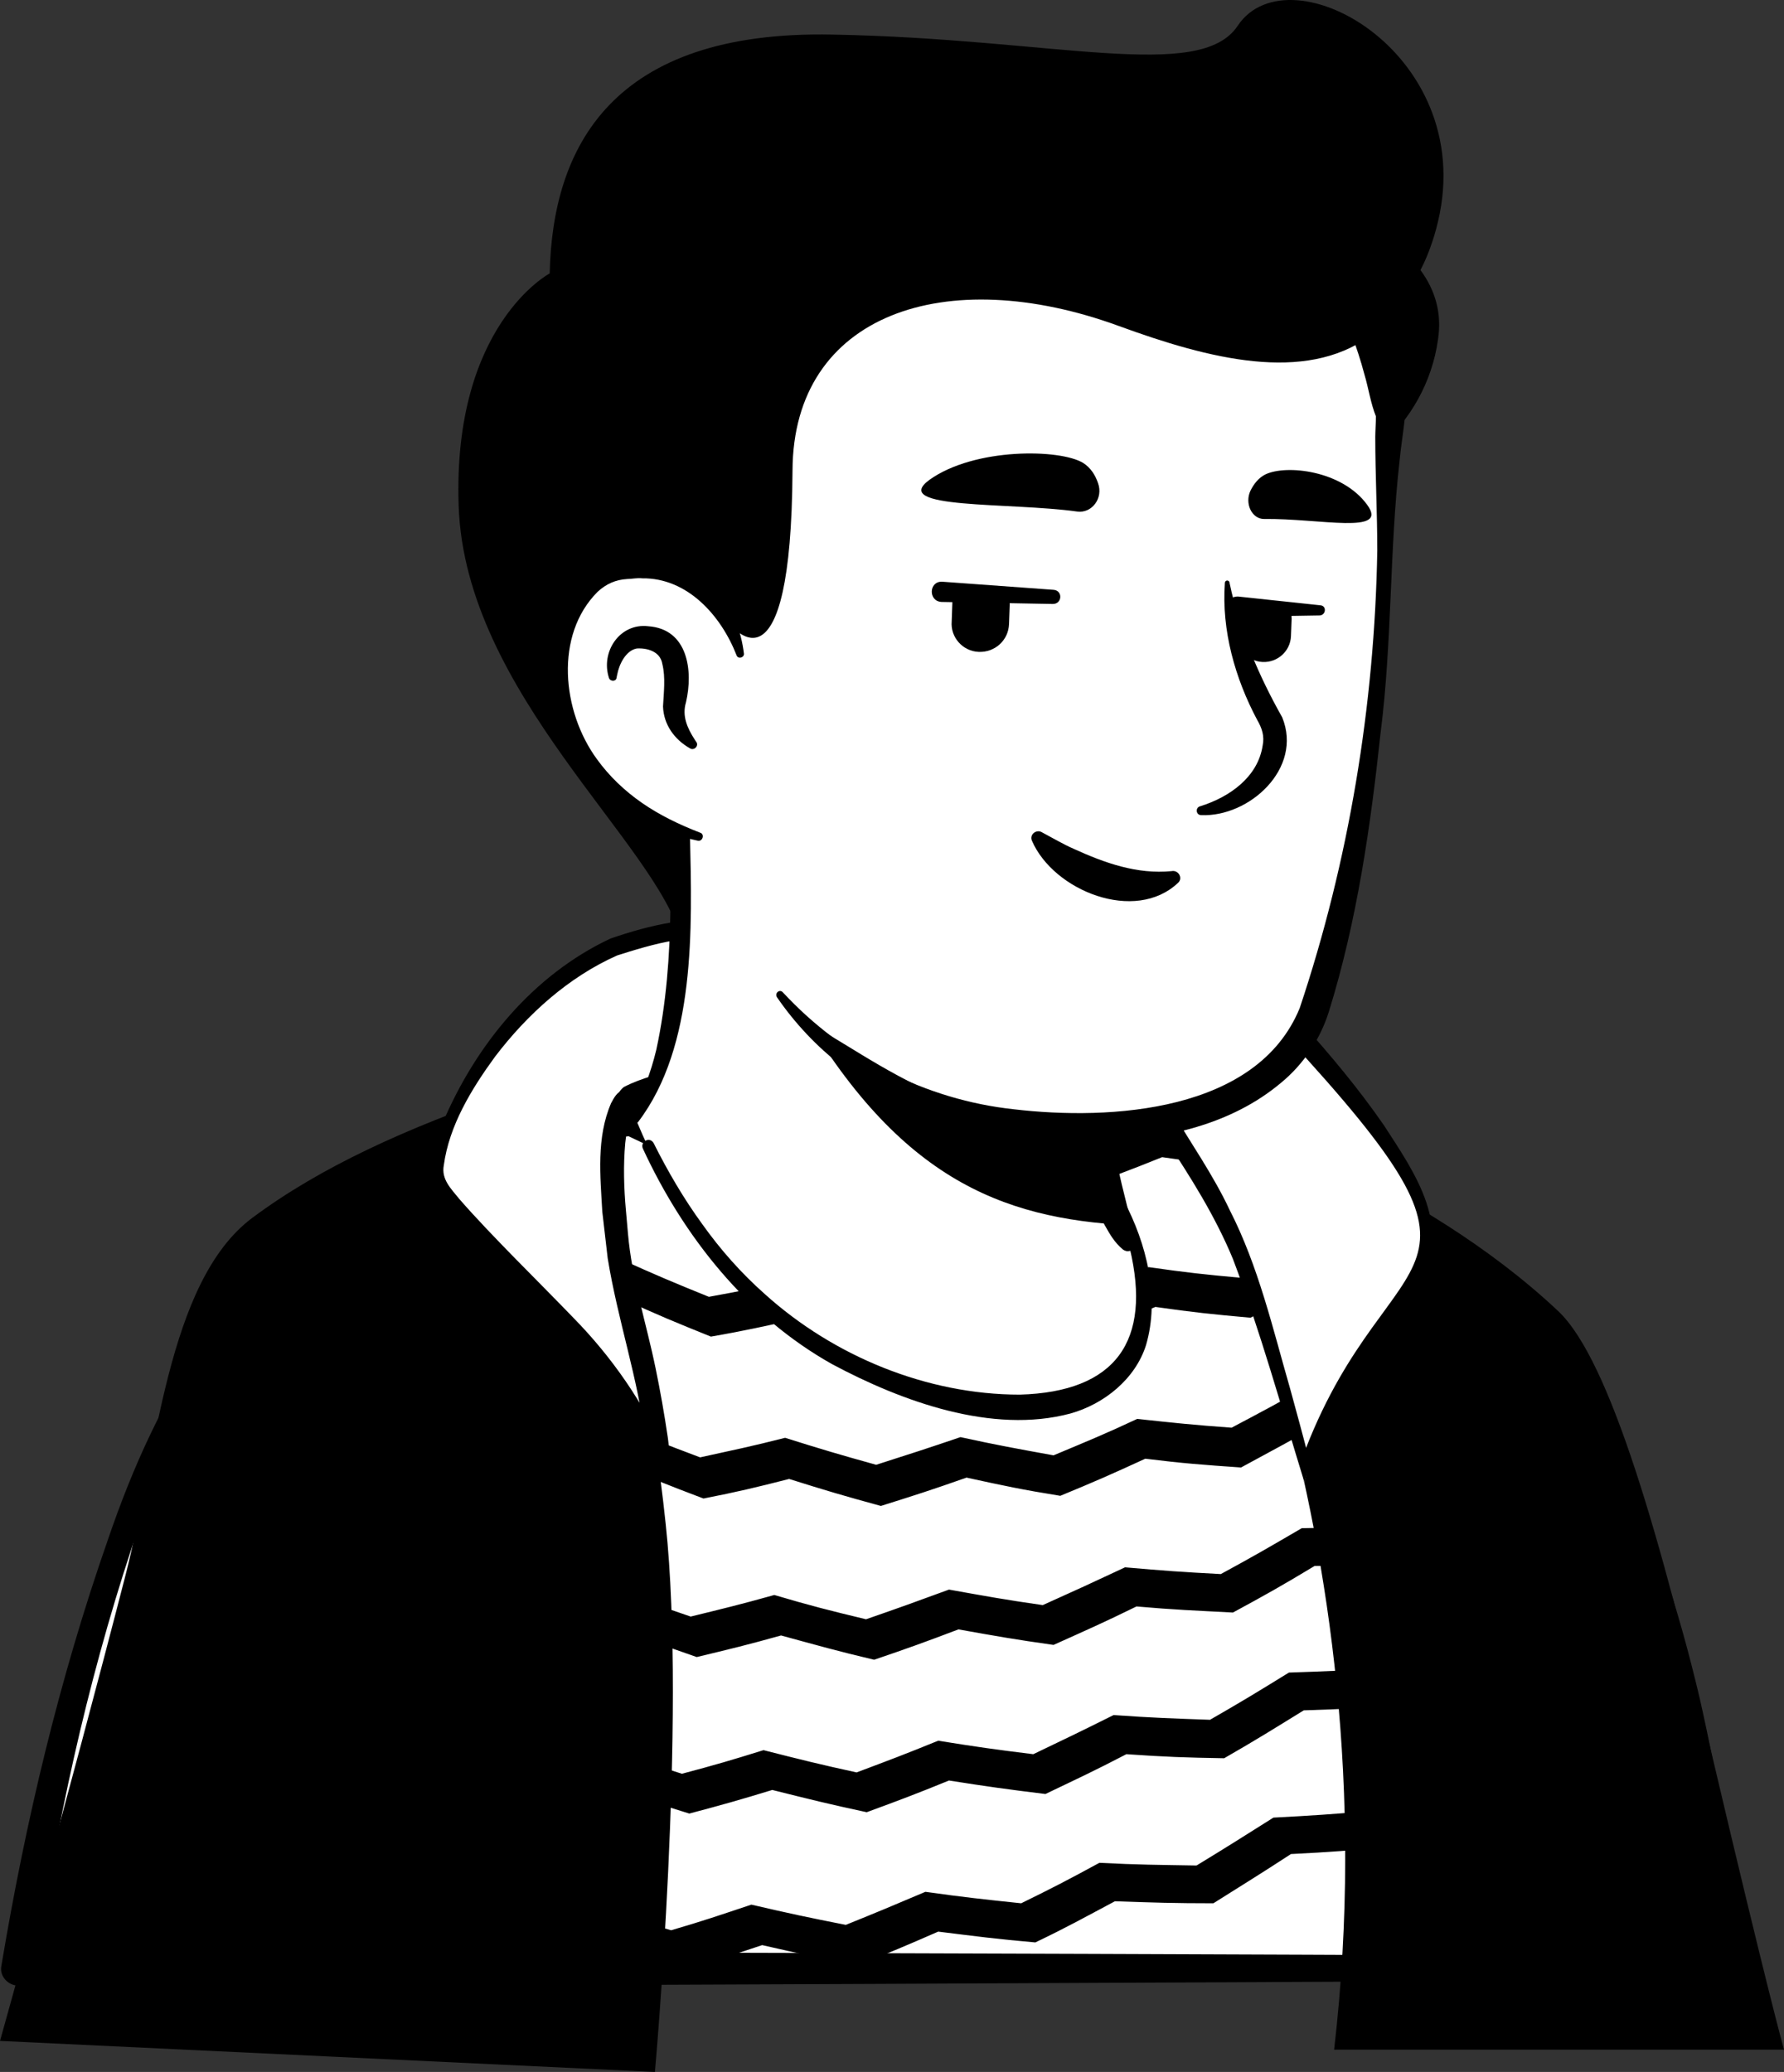 <?xml version="1.0" encoding="UTF-8" standalone="no"?>
<svg
   version="1.1"
   id="svg255"
   sodipodi:docname="avatartion.svg"
   width="264.5"
   height="307.129"
   inkscape:version="1.2.2 (b0a84865, 2022-12-01)"
   xmlns:inkscape="http://www.inkscape.org/namespaces/inkscape"
   xmlns:sodipodi="http://sodipodi.sourceforge.net/DTD/sodipodi-0.dtd"
   xmlns="http://www.w3.org/2000/svg"
   xmlns:svg="http://www.w3.org/2000/svg">
  <rect width="100%" height="100%" fill="#333333" stroke="none"/>
  <defs
     id="defs259" />
  <sodipodi:namedview
     id="namedview257"
     pagecolor="#ffffff"
     bordercolor="#000000"
     borderopacity="0.25"
     inkscape:showpageshadow="2"
     inkscape:pageopacity="0.0"
     inkscape:pagecheckerboard="0"
     inkscape:deskcolor="#d1d1d1"
     showgrid="false"
     inkscape:zoom="1.5733333"
     inkscape:cx="129.97881"
     inkscape:cy="213.87712"
     inkscape:window-width="1440"
     inkscape:window-height="823"
     inkscape:window-x="0"
     inkscape:window-y="25"
     inkscape:window-maximized="0"
     inkscape:current-layer="svg255" />
  <svg
     width="306"
     height="306"
     fill="none"
     version="1.1"
     id="svg186"
     transform="translate(-13.8,-48.571)">
    <path
       fill="#ffffff"
       d="m 236.1,278.4 c -0.7,0.5 -1.5,1 -2.2,1.5 -0.8,0.5 -1.5,1 -2.3,1.4 -0.7,0.4 -1.3,0.8 -2,1.2 -0.1,0.1 -0.2,0.1 -0.3,0.2 -2.3,1.4 -4.7,2.7 -7.1,3.9 -0.7,0.4 -1.5,0.8 -2.2,1.1 0,0 -0.1,0.1 -0.2,0.1 l -2.4,1.2 c -1.6,0.8 -3.3,1.5 -4.9,2.2 -0.8,0.4 -1.7,0.7 -2.5,1 -0.8,0.3 -1.7,0.7 -2.5,1 -0.8,0.3 -1.7,0.7 -2.5,1 h -0.1 c -0.8,0.3 -1.7,0.6 -2.5,0.9 -1.8,0.6 -3.7,1.2 -5.5,1.8 -0.6,0.2 -1.3,0.4 -1.9,0.6 -1.9,0.6 -3.8,1.1 -5.7,1.5 -0.7,0.2 -1.4,0.3 -2.2,0.5 -1.8,0.4 -3.7,0.8 -5.5,1.2 -0.4,0.1 -0.7,0.1 -1.1,0.2 -0.6,0.1 -1.3,0.2 -1.9,0.3 -0.9,0.1 -1.7,0.3 -2.6,0.4 -0.4,0.1 -0.8,0.1 -1.2,0.2 -0.5,0.1 -1.1,0.2 -1.7,0.2 -1.6,0.2 -3.3,0.4 -4.9,0.6 -0.5,0.1 -1.1,0.1 -1.6,0.2 h -0.1 c -0.7,0.1 -1.4,0.1 -2.1,0.2 -0.7,0.1 -1.4,0.1 -2.1,0.1 -0.4,0 -0.9,0.1 -1.3,0.1 -0.8,0 -1.5,0.1 -2.2,0.1 -1,0 -1.9,0.1 -2.9,0.1 h -5 c -42.2,-0.6 -80.1,-18.5 -107.2,-46.9 0,0 0,-0.1 -0.1,-0.1 -3,-2.7 -0.4,-17.1 11.7,-26.2 15.2,-11.5 51.6,-18.7 51.6,-18.7 0,0 14.1,-2.3 66.4,8.6 30.6,6.4 53.9,15.7 66.9,40.9 2.7,5.2 5.4,13.2 -4.1,17.4 z"
       id="path182" />
    <path
       fill="#000000"
       d="m 173.6,219 c 19.2,3.9 39.7,8.1 55.5,20.8 5.3,4.3 8.8,10.6 11.7,16.7 1.4,3 2.8,6.1 3.9,9.4 0.6,2.2 1.5,4.7 1,7.3 -0.1,0.7 -0.7,1.6 -1.2,2.1 -2.3,2.3 -4.8,3.7 -7.3,5.5 -14.7,10.2 -31.6,17.4 -49.1,21.2 -39,8.5 -81.2,1.9 -115.5,-18.6 -11.4,-6.9 -21.9,-15.3 -30.9,-25.2 -1,-1.2 -1,-3.2 -1,-4.5 0.1,-3 0.9,-5.9 1.9,-8.6 2.4,-6.2 5.5,-12.4 10.8,-16.7 3.8,-2.6 7.9,-4.8 12.1,-6.6 13.2,-5.6 27.1,-9.5 41.4,-11.1 1.2,-0.1 1.4,1.6 0.2,1.8 -13.7,2.8 -27.3,7 -40,12.7 -4.6,2.3 -9.5,4.3 -13.2,7.9 -3.5,3.8 -6,8.5 -8,13.3 -1.3,2.9 -2.2,7.5 -1.8,9.8 6.3,7.5 13.7,14.1 21.7,19.8 43.8,30.6 110.3,32.6 156.9,7.1 4.2,-2.3 8.3,-4.9 12.2,-7.6 1.9,-1.3 3.9,-2.4 5.4,-3.9 0.1,-0.1 0,0 0,0.1 0,0.1 -0.1,0.2 -0.1,0.2 0.1,-1.2 -0.3,-2.8 -0.8,-4.4 -1.8,-5.8 -4.7,-11.9 -7.8,-17.2 -4.9,-7.9 -13.2,-12.9 -21.6,-16.9 -5.8,-2.7 -11.9,-4.8 -18.1,-6.8 -6.2,-2 -12.5,-3.7 -18.8,-5.2 -1.6,-0.4 -1.1,-2.7 0.5,-2.4 z"
       id="path184" />
  </svg>
  <svg
     width="306"
     height="356"
     fill="none"
     version="1.1"
     id="svg215"
     transform="translate(-13.8,-48.571)">
    <path
       fill="#7e5d6d"
       d="m 89.1,210.6 c 0,0 14.6,-5.8 17.3,-6 l 0.2,2.3 c 0,0 -11.6,5 -12.3,5.8 -0.6,0.7 -5.2,-2.1 -5.2,-2.1 z"
       id="path188" />
    <path
       fill="#ffffff"
       d="m 269.299,340.4 h -252.9 c 0,0 6.6,-46.9 21.9,-79.9 11.5,-25 33.9,-41 54.1,-48.2 5.7,-2 10.1,-4.2 14.2,-5.3 0,0.2 18.4,-3 33.3,-1.3 23.3,2.6 47.1,10.5 47.4,10.4 12.9,3.4 28.7,13 51.6,32.2 25.8,21.6 30.4,92.1 30.4,92.1 z"
       id="path190" />
    <mask
       id="Outfit08_svg__a"
       width="254"
       height="136"
       x="16"
       y="205"
       maskUnits="userSpaceOnUse">
      <path
         fill="#ffffff"
         d="m 269.299,340.4 h -252.9 c 0,0 6.6,-46.9 21.9,-79.9 11.5,-25 33.9,-41 54.1,-48.2 5.7,-2 10.1,-4.2 14.2,-5.3 0,0.2 18.4,-3 33.3,-1.3 23.3,2.6 47.1,10.5 47.4,10.4 12.9,3.4 28.7,13 51.6,32.2 25.8,21.6 30.4,92.1 30.4,92.1 z"
         id="path192" />
    </mask>
    <g
       fill="#000000"
       mask="url(#Outfit08_svg__a)"
       id="g197">
      <path
         d="m 68.4,204.7 c 5.5,0.2 8.3,0.3 13.8,0.2 4.9,2.9 7.3,4.3 12.3,7 5.1,-0.3 7.699,-0.5 12.799,-1.1 5.1,2.4 7.6,3.6 12.7,5.9 5.2,-0.8 7.8,-1.3 12.9,-2.3 5.2,2 7.9,2.9 13.1,4.6 5.2,-1.3 7.8,-2.1 13,-3.6 5.4,1.4 8.1,2.1 13.5,3.3 5.2,-1.9 7.8,-2.8 13,-4.9 5.5,0.9 8.3,1.3 13.8,2 5.1,-2.4 7.7,-3.6 12.8,-6.2 5.6,0.3 8.4,0.4 14,0.5 5,-3 7.5,-4.5 12.5,-7.6 6.3,-0.5 9.4,-0.8 15.7,-1.5 -0.5,2.4 -0.7,3.6 -1.1,6 -5.2,0.6 -7.9,0.9 -13.1,1.3 -5.1,3.2 -7.6,4.8 -12.8,7.8 -5.7,0 -8.5,-0.1 -14.2,-0.4 -5.2,2.6 -7.8,3.9 -13,6.3 -5.6,-0.7 -8.4,-1.1 -14,-1.9 -5.2,2.1 -7.9,3.1 -13.1,4.9 -5.5,-1.2 -8.2,-1.9 -13.6,-3.3 -5.2,1.5 -7.9,2.3 -13.1,3.6 -5.3,-1.8 -8,-2.7 -13.3,-4.7 -5.2,1 -7.8,1.5 -13.1,2.3 -5.2,-2.3 -7.7,-3.4 -12.9,-5.9 -5.2,0.5 -7.8,0.7 -12.9,1 -5,-2.7 -7.5,-4.1 -12.4,-7.1 -4.6,0 -6.9,0 -11.5,-0.2 -0.7,-2.3 -1.1,-3.5 -1.8,-6 z M 67,230.1 c 5.5,0.1 8.2,0.1 13.8,-0.1 5,2.8 7.5,4.1 12.5,6.7 5.1,-0.4 7.6,-0.7 12.7,-1.4 5.1,2.3 7.7,3.4 12.9,5.5 5.1,-0.9 7.6,-1.5 12.8,-2.6 5.3,1.8 8,2.7 13.3,4.3 5.1,-1.5 7.7,-2.2 12.8,-3.9 5.4,1.3 8.2,1.9 13.6,3 5.1,-2 7.6,-3 12.7,-5.2 5.6,0.8 8.3,1.1 13.9,1.6 5,-2.5 7.5,-3.8 12.5,-6.5 5.6,0.2 8.5,0.2 14.1,0.1 4.9,-3 7.3,-4.6 12.2,-7.8 6.3,-0.6 9.5,-0.9 15.8,-1.8 -0.4,2.4 -0.5,3.6 -0.9,5.9 -5.3,0.7 -7.9,1 -13.1,1.5 -5,3.3 -7.4,4.9 -12.4,8 -5.7,0.1 -8.6,0.1 -14.3,-0.1 -5.1,2.7 -7.6,4 -12.7,6.6 -5.6,-0.5 -8.5,-0.8 -14.1,-1.6 -5.1,2.2 -7.7,3.2 -12.9,5.2 -5.5,-1.1 -8.3,-1.7 -13.8,-3 -5.2,1.7 -7.7,2.4 -12.9,3.9 -5.4,-1.6 -8.1,-2.5 -13.4,-4.3 -5.2,1.1 -7.7,1.7 -12.9,2.6 -5.2,-2.1 -7.9,-3.2 -13.1,-5.6 -5.1,0.6 -7.7,0.9 -12.8,1.4 -5.1,-2.6 -7.6,-4 -12.6,-6.8 -4.6,0.1 -6.9,0.2 -11.4,0.1 -1,-2.2 -1.4,-3.4 -2.3,-5.7 z m -1.4,25 c 5.4,-0.1 8.2,-0.2 13.7,-0.4 5,2.7 7.6,4 12.7,6.4 5,-0.6 7.5,-0.9 12.5,-1.7 5.2,2.2 7.8,3.2 13.1,5.2 5,-1.1 7.5,-1.6 12.6,-2.9 5.4,1.7 8.1,2.5 13.5,4 5,-1.6 7.5,-2.4 12.5,-4.1 5.5,1.2 8.3,1.7 13.8,2.7 5,-2.1 7.5,-3.1 12.4,-5.4 5.6,0.6 8.4,0.9 14,1.3 4.9,-2.6 7.4,-3.9 12.2,-6.7 5.7,0 8.5,0 14.2,-0.2 4.8,-3.1 7.2,-4.7 11.9,-7.9 6.3,-0.7 9.5,-1.1 15.8,-2.1 -0.3,2.3 -0.4,3.5 -0.6,5.9 -5.3,0.8 -7.9,1.2 -13.2,1.8 -4.8,3.3 -7.3,5 -12.1,8.1 -5.8,0.2 -8.7,0.3 -14.4,0.2 -5,2.8 -7.4,4.1 -12.4,6.8 -5.7,-0.4 -8.5,-0.6 -14.2,-1.3 -5,2.3 -7.5,3.4 -12.6,5.5 -5.6,-0.9 -8.4,-1.5 -13.9,-2.7 -5.1,1.8 -7.6,2.6 -12.7,4.2 -5.5,-1.5 -8.2,-2.3 -13.6,-4 -5.1,1.3 -7.6,1.9 -12.7,2.9 -5.3,-2 -8,-3.1 -13.2,-5.3 -5.1,0.8 -7.6,1.1 -12.7,1.7 -5.2,-2.5 -7.7,-3.8 -12.8,-6.5 -4.5,0.2 -6.8,0.3 -11.3,0.4 -1.1,-2.3 -1.5,-3.5 -2.5,-5.9 z M 64.1,280 c 5.4,-0.2 8.1,-0.4 13.5,-0.8 5.1,2.6 7.7,3.8 12.9,6.1 4.9,-0.7 7.4,-1.1 12.4,-2 5.3,2.1 8,3.1 13.3,4.9 4.9,-1.2 7.4,-1.8 12.4,-3.2 5.4,1.6 8.2,2.3 13.6,3.6 4.9,-1.7 7.4,-2.6 12.3,-4.4 5.6,1 8.3,1.5 13.9,2.3 4.9,-2.2 7.3,-3.3 12.2,-5.6 5.7,0.5 8.5,0.7 14.2,1 4.8,-2.6 7.2,-4 12,-6.8 5.7,-0.1 8.6,-0.2 14.3,-0.5 4.7,-3.1 7,-4.7 11.6,-8 6.4,-0.8 9.6,-1.3 15.9,-2.4 -0.2,2.3 -0.2,3.5 -0.4,5.8 -5.3,0.9 -7.9,1.3 -13.2,2 -4.7,3.4 -7.1,5 -11.8,8.2 -5.8,0.3 -8.7,0.4 -14.5,0.5 -4.8,2.9 -7.3,4.3 -12.1,6.9 -5.7,-0.3 -8.6,-0.4 -14.3,-0.9 -4.9,2.4 -7.4,3.5 -12.3,5.7 -5.7,-0.8 -8.5,-1.3 -14.1,-2.3 -5,1.9 -7.5,2.8 -12.5,4.5 -5.5,-1.3 -8.3,-2.1 -13.8,-3.6 -5,1.4 -7.5,2 -12.5,3.2 -5.4,-1.9 -8.1,-2.8 -13.5,-4.9 -5,0.9 -7.5,1.3 -12.5,2 -5.3,-2.4 -7.9,-3.6 -13,-6.2 -4.5,0.4 -6.7,0.5 -11.2,0.7 -1.1,-2.3 -1.7,-3.5 -2.8,-5.8 z m -1.4,24.6 c 5.3,-0.4 8,-0.6 13.4,-1.2 5.2,2.4 7.8,3.6 13.1,5.8 4.9,-0.8 7.3,-1.3 12.199,-2.3 5.4,1.9 8.1,2.9 13.5,4.6 4.9,-1.3 7.3,-2 12.1,-3.5 5.5,1.4 8.3,2.1 13.8,3.3 4.8,-1.8 7.2,-2.7 12.1,-4.7 5.6,0.9 8.4,1.3 14.1,2 4.8,-2.3 7.1,-3.4 11.9,-5.8 5.7,0.4 8.6,0.5 14.3,0.7 4.7,-2.7 7,-4.1 11.7,-7 5.8,-0.2 8.6,-0.3 14.4,-0.7 4.5,-3.2 6.8,-4.8 11.3,-8.1 6.4,-0.9 9.6,-1.4 16,-2.6 -0.1,2.3 -0.1,3.4 -0.2,5.7 -5.3,1 -7.9,1.4 -13.2,2.2 -4.6,3.4 -6.9,5.1 -11.5,8.3 -5.8,0.5 -8.8,0.6 -14.6,0.8 -4.7,2.9 -7.1,4.4 -11.8,7.1 -5.8,-0.1 -8.7,-0.2 -14.5,-0.6 -4.8,2.5 -7.2,3.6 -12,5.9 -5.7,-0.7 -8.6,-1.1 -14.3,-2 -4.9,2 -7.3,2.9 -12.2,4.7 -5.6,-1.2 -8.4,-1.9 -14,-3.3 -4.9,1.5 -7.4,2.2 -12.3,3.5 -5.5,-1.7 -8.2,-2.6 -13.7,-4.6 -4.9,1 -7.4,1.5 -12.3,2.3 -5.3,-2.2 -8,-3.4 -13.3,-5.8 -4.4,0.5 -6.6,0.7 -11,1 -1.2,-2.2 -1.8,-3.4 -3,-5.7 z M 61.1,329 c 5.3,-0.5 7.9,-0.8 13.2,-1.5 5.3,2.3 8,3.4 13.3,5.5 4.8,-1 7.2,-1.5 12,-2.6 5.5,1.8 8.2,2.7 13.7,4.3 4.8,-1.4 7.1,-2.2 11.9,-3.8 5.6,1.3 8.4,1.9 14,3 4.7,-1.9 7.1,-2.9 11.8,-4.9 5.7,0.8 8.5,1.1 14.2,1.7 4.7,-2.3 7,-3.5 11.6,-6 5.8,0.3 8.6,0.3 14.4,0.4 4.6,-2.8 6.8,-4.2 11.4,-7.1 5.8,-0.3 8.7,-0.5 14.5,-1 4.4,-3.2 6.6,-4.901 11,-8.201 6.4,-1 9.7,-1.499 16.1,-2.799 0,2.2 0,3.4 0.1,5.6 -5.3,1 -7.9,1.5 -13.2,2.3 -4.5,3.4 -6.7,5.099 -11.2,8.399 -5.9,0.6 -8.8,0.801 -14.7,1.101 -4.6,3 -6.9,4.4 -11.5,7.3 -5.8,0 -8.8,-0.1 -14.6,-0.3 -4.7,2.5 -7,3.8 -11.8,6.1 -5.8,-0.5 -8.7,-0.9 -14.4,-1.6 -4.8,2.1 -7.2,3.1 -11.9,5 -5.7,-1.1 -8.5,-1.7 -14.2,-3 -4.8,1.6 -7.2,2.4 -12,3.8 -5.6,-1.6 -8.3,-2.4 -13.9,-4.2 -4.8,1.2 -7.3,1.7 -12.1,2.7 -5.4,-2.1 -8.1,-3.2 -13.5,-5.5 -4.4,0.6 -6.5,0.9 -10.9,1.3 -1.2,-2.5 -1.9,-3.7 -3.3,-6 z"
         id="path195" />
    </g>
    <path
       fill="#000000"
       d="m 271.199,342.1 c -75.1,0.2 -180.7,1 -254.7,0.8 -1.5,0 -2.8,-1.4 -2.5,-2.9 3.6,-21.5 8.6,-42.6 15.8,-63.2 7.5,-22 18,-39 37.3,-52.6 8.9,-6.4 18.9,-10.9 29.1,-14.5 3.3,-1.3 6.7,-2.7 10.3,-3.7 l 1,0.7 v -0.1 c 0,-0.5 -1,-0.8 -0.7,-0.7 v -0.1 c 0.1,-0.2 0.3,-0.3 0.4,-0.5 1.1,-1.2 2.7,-1.6 4.3,-1.7 1.7,-0.2 3.4,-0.4 5.2,-0.6 6.9,-0.8 13.9,-1 20.9,-0.3 7,0.8 13.7,2.1 20.5,3.6 9.8,2.2 19.5,5.4 29.1,8.3 l 0.3,0.1 h 0.1 c 0,0 0.1,0 0,0 h -0.2 c -0.1,0 -0.2,0 -0.3,0.1 h 0.7 c 13.2,3.5 24.6,11.1 35.6,19 5.4,4 10.7,8.1 15.9,12.4 5.4,4.2 9.6,10 12.9,16 6.5,11.9 10.5,25 13.6,38.1 2.8,12.3 4.8,24.8 6.1,37.3 l 0.1,1.3 0.1,0.6 v 0.3 c -0.2,0.9 -0.5,1.8 -0.9,2.3 z m -3.8,-3.5 c -0.4,0.4 -0.8,1.2 -0.7,1.7 v -1 c -1.7,-19.3 -4.9,-38.6 -10.9,-57 -4.1,-12 -9.4,-24.7 -19.4,-32.8 -10.1,-8.4 -20.6,-16.7 -32,-23.3 -5.7,-3.2 -11.6,-6.1 -17.7,-7.7 l 1.5,-0.1 c -0.2,0.2 -1.1,0.2 -1.2,0.1 -5.9,-1.2 -14,-4.3 -19.8,-6.2 -8.1,-2.7 -16.5,-4.1 -25,-4.8 -8.4,-0.8 -16.8,-0.1 -25.1,0.8 -1.7,0.2 -3.4,0.3 -5,0.5 -1.8,0.4 -3.7,0.3 -5.3,-1 h -0.2 c 0.2,0.1 -0.8,-0.2 -0.7,-0.7 V 207 l 1,0.7 c -3.4,0.9 -6.6,2.5 -10,3.8 -3.3,1.4 -6.7,2.5 -10,4 -12.9,5.8 -24.7,14.4 -34,25.2 -9.5,10.7 -15.1,23.9 -19.6,37.4 -6.7,20.3 -11.3,41.5 -14.3,62.6 l -2.5,-2.9 c 72.5,0.1 177.3,0.4 250.9,0.8 z"
       id="path199" />
    <path
       stroke="#544d4d"
       stroke-linecap="round"
       stroke-linejoin="round"
       stroke-miterlimit="10"
       stroke-width="3"
       d="m 65.9,340.4 -4.5,-37.1 m 179.2,-12.6 c 0,0 -3,7.3 -2.1,14.6 0.9,7.3 3.5,18 -0.2,35.1"
       id="path201" />
    <path
       fill="#000000"
       d="m 89.1,210.6 c 1.9,-0.6 5.2,0 6.2,1.7 3.9,6.4 13.3,25.1 17.2,62.2 3.1,29 -1.6,81.2 -1.6,81.2 l -97.1,-4.6 c 0,0 10.1,-36 18.6,-69 4.6,-17.8 6.1,-43.5 18.8,-53 10.2,-7.6 22.9,-13.3 37.9,-18.5 z m 100.6,6.1 c 0,0 30.9,58.1 21.9,135.7 h 66.7 c 0,0 -2.4,-8.5 -10.8,-44.2 -7.4,-31.2 -14.9,-58 -22.7,-65.3 -20.4,-19.2 -49.3,-28.7 -49.3,-28.7 0,0 -3.3,1.6 -5.8,2.5 z"
       id="path203" />
    <path
       fill="#7e5d6d"
       d="m 189.7,216.7 -2.4,-0.7 c 0,0 3.5,-1.7 5,-2.7 l 0.9,-0.5 c 0,0 4.8,2.2 6.5,3 1.7,0.8 -5.9,4.5 -5.9,4.5 0,0 -3.8,-3.5 -4.1,-3.6 z"
       id="path205" />
    <path
       fill="#ffffff"
       d="m 111.4,265.2 c 0,0 -3.4,-9.7 -11.1,-18.3 -7.1,-8 -20.1,-20.4 -21,-23.2 -0.6,-1.9 0.2,-5.4 2,-9.5 3.8,-8.7 12.3,-20.1 23.5,-25.2 27.2,-9.6 31.4,7.5 31.8,12.9 0.1,1.5 -29.8,8 -29.7,9.5 v 0.1 c 0,0 -4.6,1.5 -1.3,24.4 0.8,5.6 4.3,15.4 5.8,29.3 z"
       id="path207" />
    <path
       fill="#000000"
       d="m 111.7,266.7 c -0.7,0.1 -1.6,-0.4 -1.8,-1.1 l -0.1,-0.2 -0.1,-0.3 c -2.1,-5.3 -5,-10.3 -8.5,-14.8 -7.1,-8.8 -15.9,-15.9 -22.7,-25 -0.2,-0.3 -0.4,-0.6 -0.5,-1 -0.9,-3.1 0.4,-6.4 1.4,-9.2 4.9,-11.6 13.4,-22 24.9,-27.4 2.9,-1 6,-1.9 9.1,-2.4 6.2,-1.1 13.4,-0.8 18.5,3.5 3.9,3.3 5.9,8.1 6.4,13.1 0.1,1 -0.9,1.7 -1.6,2.1 -8.9,3.4 -19.3,5 -28.2,8.3 -0.1,0.1 -0.3,0.1 -0.3,0.2 l 0.2,-0.2 c 0.1,-0.2 0.3,-0.5 0.3,-0.8 v 0.1 l -1,1.4 c 0.1,0 0.2,-0.1 0.2,-0.1 0,0 -0.1,0.1 -0.1,0.2 -0.9,1.4 -1.1,3.2 -1.3,4.9 -0.3,3.3 -0.2,6.7 0.1,10 l 0.3,3.4 c 0.6,6.9 2.7,13.2 4.1,20 0.7,3.4 1.3,6.8 1.8,10.2 0.1,0.7 0.2,1.6 0.2,2.4 -0.4,0.9 -0.9,1.8 -1.3,2.7 z m -0.6,-3 c -0.3,-0.4 -0.9,-0.7 -1.3,-0.7 -0.1,0 -0.2,-0.1 -0.2,-0.2 l -0.1,-0.8 c -1.1,-9.1 -4.1,-17.7 -5.6,-26.9 -0.2,-1.7 -0.6,-5.2 -0.8,-6.9 -0.3,-5.3 -0.9,-11 1.3,-16.1 0.5,-0.9 0.8,-1.6 2,-2.1 l -1.1,1.5 v -0.2 c 0,-0.6 0.6,-1.3 1,-1.6 2.7,-1.4 5.6,-2 8.5,-2.9 6.4,-1.9 14.6,-3.6 20.7,-6 l -0.2,0.2 -0.1,0.1 c -0.1,0.1 -0.2,0.3 -0.2,0.5 v 0.3 c -0.3,-4.1 -2.1,-8.4 -5.3,-11 -4.4,-3.7 -10.5,-3.8 -16,-2.9 -2.7,0.4 -6.2,1.5 -8.4,2.2 -7.2,3.2 -13.3,8.7 -18.1,15 -3.5,4.8 -6.8,10.2 -7.6,16.1 -0.4,2.1 1.1,3.5 2.3,5 4.6,5.3 12,12.5 16.9,17.6 5.7,5.8 10.5,12.7 13.7,20.1 l 0.1,0.2 c 0,-0.3 -0.9,-0.7 -1.5,-0.5 z"
       id="path209" />
    <path
       fill="#ffffff"
       d="m 207.199,268.3 c 0,0 -6.7,-26 -10,-34.3 -3.3,-8.2 -9.5,-17.5 -9.8,-18 -9.5,-15.4 -9.2,-22.1 -6.1,-24.8 3.1,-2.7 10.6,-2.2 24.4,9.9 2.5,2.8 17.4,19.6 19,28.8 0.9,5.1 -1.9,8.7 -5.7,14 -3.9,5.4 -8.7,12.5 -11.8,24.4 z"
       id="path211" />
    <path
       fill="#000000"
       d="m 207.2,268.3 c -3.4,-11 -6.5,-22.3 -10.6,-33.1 -2.6,-6.3 -6.3,-12.2 -10.1,-17.9 -3.7,-6.1 -7.6,-12.4 -8.6,-19.6 -0.9,-6.8 4,-10.7 10.5,-9 7.1,1.9 12.8,6.7 18.2,11.3 4.4,4.9 8.6,9.9 12.4,15.4 4.6,7.1 10.5,15.4 4.8,23.6 -2.6,4.1 -5.9,7.8 -8.5,11.9 -3.5,5.4 -6.2,11.2 -8.1,17.4 z m 0,-1.5 c -0.2,-0.5 -0.5,-0.6 -0.7,-0.9 0.3,-0.9 0.6,-1.8 0.9,-2.6 12.6,-32.4 32.2,-23.1 -2.9,-61.1 -4.4,-3.7 -10.6,-8.8 -16.8,-10.4 -4.5,-1.1 -7.3,0.9 -6.7,5.6 1.8,11.4 10.3,20.3 15.1,30.5 4.3,8.4 6.4,17.6 9,26.6 0.6,2.2 2.2,8 2.7,10.1 0.2,0.7 0.6,2.2 0.8,3 v 0.1 c -0.2,-0.6 -1,-1 -1.4,-0.9 z"
       id="path213" />
  </svg>
  <svg
     width="306"
     height="306"
     fill="none"
     version="1.1"
     id="svg235"
     transform="translate(-13.8,-48.571)">
    <path
       fill="#ffffff"
       d="m 182.999,245.6 c -2.1,10.3 -15.7,16.5 -38.6,7.2 -23.8,-9.6 -34.1,-32.5 -36.7,-39.3 14.1,-26.4 4.3,-44.7 4.3,-44.7 32.5,-2.8 60.9,35.2 60.9,35.2 l 4.4,18.8 c 0.4,1.6 1.2,3 2.4,4 2.1,3.7 4.6,12.2 3.3,18.8 z"
       id="path217" />
    <path
       fill="#000000"
       d="m 107.2,213.8 c 1.9,-2.9 3.1,-6.3 3.9,-9.6 1.5,-6.9 2,-13.9 2.1,-20.9 v -2.6 c -0.3,-2.6 -1.2,-5.3 -2.2,-7.7 -1.3,-3.2 3.4,-5.2 4.9,-2 0.2,0.4 0.2,1.1 0.2,1.5 0.3,13.6 0.9,31.1 -7.7,42.4 -0.6,0.6 -1.8,-0.3 -1.2,-1.1 z m 66.799,-10 c 1.5,0.9 2,2.1 2.2,3.3 0.6,2.4 0.4,5 1,7.5 0.5,2.4 2,4.7 2.4,7.2 0.5,2.6 2,8.1 2.6,10.8 0.2,0.6 -0.2,1.3 -0.9,1.4 -0.4,0.1 -0.7,0 -1,-0.2 -1.3,-1.1 -1.9,-2.2 -2.7,-3.6 -1.3,-2.4 -2.2,-4.6 -3,-7.3 -0.7,-2.4 -0.4,-5 -1,-7.5 -0.5,-2.4 -1.9,-4.7 -2.4,-7.2 -0.3,-1.2 -0.4,-2.5 0.5,-4 0.6,-0.6 1.6,-0.8 2.3,-0.4 z"
       id="path219" />
    <path
       fill="#000000"
       d="m 181.2,230.2 c -19.1,-1 -34.7,-7 -49.9,-34.1 12.8,11.3 27.9,15.6 43.8,17.6 l 2.1,9.2 c 0.4,1.6 2.8,6.3 4,7.3 z"
       id="path221" />
    <path
       fill="#000000"
       d="m 180.4,226.5 c 3.4,6.4 5.4,14.4 3.3,21.5 -1.6,5 -6.2,8.7 -11.2,10.1 -11.6,3.1 -25,-1.8 -35.3,-7.3 -12.7,-7.1 -22.1,-19 -28.1,-32 -0.4,-1 1,-1.8 1.6,-0.8 2.1,4.2 4.5,8.3 7.2,12 2.7,3.8 5.8,7.3 9.3,10.4 10.2,9.2 24,14.9 37.8,14.9 14.2,-0.4 19.6,-7.9 16.3,-21.7 -0.5,-2.2 -1.3,-4.5 -2.4,-6.4 -0.6,-0.8 0.9,-1.7 1.5,-0.7 z"
       id="path223" />
    <path
       fill="#ffffff"
       d="m 219.1,106.4 c 1.8,8.4 0.4,14 -0.4,37.2 -0.8,22.8 -7.4,55 -15.5,63.1 -6.2,6.1 -26.1,10.9 -43.8,6.4 -9,-2.3 -16.6,-7.5 -22.8,-11.2 -7.8,-4.7 -14.6,-19.2 -20.2,-28.5 -4.4,-7.3 -4,1.5 -9.7,-4.8 C 98.8,160 89.3,142.7 94,112.1 c 7.6,-49.6 46.9,-55.4 76,-49.9 29.3,5.5 44.3,22.1 49.1,44.2 z"
       id="path225" />
    <path
       fill="#000000"
       d="m 111.7,177.4 c -2.3,-3.8 -5.3,-7.2 -8,-10.8 -4,-5.5 -7,-11.8 -9,-18.3 -8.7,-27.8 -3.4,-64.2 22.9,-80.6 23.9,-15.2 70.3,-9.7 89.7,11.1 7.3,7.5 12,17.3 14,27.5 0.1,0.6 0.4,1.7 0.5,2.3 0.1,0.5 0.4,1.1 0.3,1.7 -0.2,2.2 -0.6,4.4 -0.8,6.6 -1.5,13.3 -1.1,26.9 -2.8,40.2 -1.5,14 -3.5,28 -7.7,41.5 -1.3,4.1 -3.8,7.8 -7.1,10.5 -7.4,6.2 -17.1,8.3 -26.4,8.7 -18.6,0.9 -37.5,-5.7 -48.3,-21.4 -0.4,-0.6 0.4,-1.3 0.9,-0.7 9,9.7 21.2,15.9 34.2,17.3 14.4,1.7 36.1,0.4 42.4,-15 7.3,-21.8 11.1,-44.9 11.5,-67.8 0,-5.6 -0.3,-11.2 -0.3,-16.9 0,-0.7 0.1,-2.3 0.1,-3 0,-0.1 0,0 0,0 0,0.1 0,0.1 0,0 -0.8,-2 -1.1,-4.2 -1.7,-6.2 -2.2,-8.3 -6.2,-16.2 -11.9,-22.5 -18.9,-21.2 -61,-26.5 -84.6,-10.6 -18.7,12.4 -23.7,36.2 -25,57.2 -1.1,15.7 3.5,31.1 15.4,41.9 l 4.7,4.9 c 2,2.2 -1.4,4.8 -3,2.4 z"
       id="path227" />
    <path
       fill="#ffffff"
       d="m 123.5,145.6 c 0,0 -3.1,-15 -17.7,-13.2 -12.6,1.6 -17,31.8 11.6,40.2"
       id="path229" />
    <path
       fill="#000000"
       d="m 116.1,159.5 c -2.3,-1.3 -3.9,-3.5 -4,-6.2 0.1,-2 0.4,-4.3 -0.1,-6.3 -0.3,-1.9 -2.3,-2.4 -3.8,-2.3 -1.6,0.3 -2.6,2.3 -2.9,3.9 0,0.1 -0.1,0.4 -0.1,0.5 -0.1,0.5 -0.9,0.5 -1.1,0 -1.3,-3.9 1.6,-8.2 5.8,-7.7 5.9,0.4 6.7,6.6 5.6,11.3 -0.6,2 0.2,3.8 1.3,5.5 l 0.2,0.3 c 0.5,0.6 -0.3,1.4 -0.9,1 z M 196.101,135 c 1.5,7.1 4.3,13.7 7.8,19.9 3.1,7.6 -4.9,14.8 -12,14.5 -0.8,0 -0.9,-1.1 -0.2,-1.3 4.5,-1.4 8.6,-4.4 9.3,-9 0.3,-1.4 -0.1,-2.6 -0.8,-3.8 -3.3,-6.2 -5.3,-13.3 -4.8,-20.3 0,-0.5 0.7,-0.5 0.7,0 z"
       id="path231" />
    <path
       fill="#000000"
       d="m 123,145.7 c -2.3,-5.9 -7.3,-11.5 -14,-11.4 -0.6,-0.1 -1.6,0.1 -2.2,0.1 -1.7,0.1 -3.1,0.7 -4.4,1.9 -6.4,6.4 -5.3,17.7 -0.1,24.8 1.8,2.5 4.1,4.7 6.7,6.5 2.6,1.8 5.5,3.2 8.6,4.4 0.7,0.2 0.4,1.3 -0.3,1.2 -6.7,-1.4 -13.1,-4.7 -17.5,-10.2 -6.8,-8.2 -8.2,-21.9 -0.1,-29.9 1.8,-1.6 4.3,-2.8 6.8,-2.8 0.8,0 2,-0.2 2.8,0 4.2,0.2 8.2,2.3 10.8,5.6 2.3,2.8 3.6,6.2 4,9.6 0,0.6 -0.9,0.8 -1.1,0.2 z"
       id="path233" />
  </svg>
  <svg
     width="306"
     height="306"
     fill="none"
     version="1.1"
     id="svg239"
     transform="translate(-13.8,-48.571)">
    <path
       fill="#000000"
       d="M 226.7,82.6 C 233.8,56.9 205,40.8 197.3,52.4 c -5.6,8.4 -27.2,1.9 -60,1.3 -32.8,-0.7 -41.6,16.7 -42,35.4 0,0 -14.4,7.6 -13.5,34.4 0.9,27.8 29.5,50.2 33,64.3 0,0 0.4,1.8 -3.4,-17.5 -21.8,-10.5 -17.2,-36.4 -5.5,-37.9 8.9,-1.1 13.6,4.1 15.8,8.3 0.9,1.2 9.4,11.6 9.6,-22.4 0.1,-23.2 22.7,-30.8 48.4,-21.4 13.4,4.9 27.5,8.5 37.2,1.5 1.6,4.6 3.3,9.7 2,15.9 3.9,-3.6 7.2,-8.9 8.1,-15.4 0.6,-3.9 -0.4,-7.3 -2.6,-10.3 0.9,-1.7 1.7,-3.8 2.3,-6 z"
       id="path237" />
  </svg>
  <svg
     width="306"
     height="306"
     fill="none"
     version="1.1"
     id="svg245"
     transform="translate(-13.8,-48.571)">
    <path
       fill="#000000"
       d="m 163.5,138.1 v 0.2 l -0.1,2.8 c -0.1,2.4 -2.1,4.2 -4.5,4.1 -2.4,-0.1 -4.2,-2.2 -4,-4.5 l 0.1,-2.8 c 0,-0.5 0.2,-1.1 0.4,-1.5 l 8,0.4 c 0,0.4 0.1,0.8 0.1,1.3 z m 41.8,2.2 -0.1,2.6 c -0.1,2.2 -2,3.9 -4.2,3.8 -2.2,-0.1 -3.9,-2 -3.8,-4.2 l 0.1,-2.6 c 0,-0.5 0.1,-1 0.3,-1.4 l 7.5,0.3 c 0.1,0.5 0.2,1 0.2,1.5 z m -31.8,-15.9 c 2.2,0.3 3.9,-2 3.1,-4.2 -0.4,-1.2 -1.1,-2.3 -2.2,-3 -3.4,-2.1 -16.1,-2.3 -22.8,2.5 -6,4.4 11.9,3.3 21.9,4.7 z m 27.7,1.1 c -1.8,0 -2.9,-2.3 -2,-4.2 0.5,-1 1.2,-1.9 2.2,-2.4 3.1,-1.5 11.4,-0.6 15.1,4.5 3.3,4.5 -7,2 -15.3,2.1 z"
       id="path241" />
    <path
       fill="#000000"
       d="m 169.899,138.1 -16.5,-0.3 c -2,-0.1 -1.9,-3.1 0.1,-3 l 16.5,1.2 c 1.4,0.1 1.3,2.1 -0.1,2.1 z m 39.601,1.7 -12.2,0.2 c -2,0 -2.1,-2.9 -0.1,-3 h 0.2 l 12.2,1.3 c 0.9,0.1 0.8,1.4 -0.1,1.5 z"
       id="path243" />
  </svg>
  <svg
     width="306"
     height="306"
     fill="none"
     version="1.1"
     id="svg249"
     transform="translate(-13.8,-48.571)">
    <path
       fill="#000000"
       d="m 188.5,179.4 c -6.4,6.1 -18.5,1.2 -21.7,-6.2 -0.4,-0.9 0.6,-1.7 1.4,-1.3 1.7,0.9 3.2,1.8 4.8,2.5 4.6,2.1 9.4,3.8 14.5,3.3 1,-0.2 1.7,1 1,1.7 z"
       id="path247" />
  </svg>
  <svg
     width="306"
     height="306"
     fill="none"
     version="1.1"
     id="svg251"
     transform="translate(-13.8,-48.571)" />
  <svg
     width="306"
     height="306"
     fill="none"
     version="1.1"
     id="svg253"
     transform="translate(-13.8,-48.571)" />
</svg>
